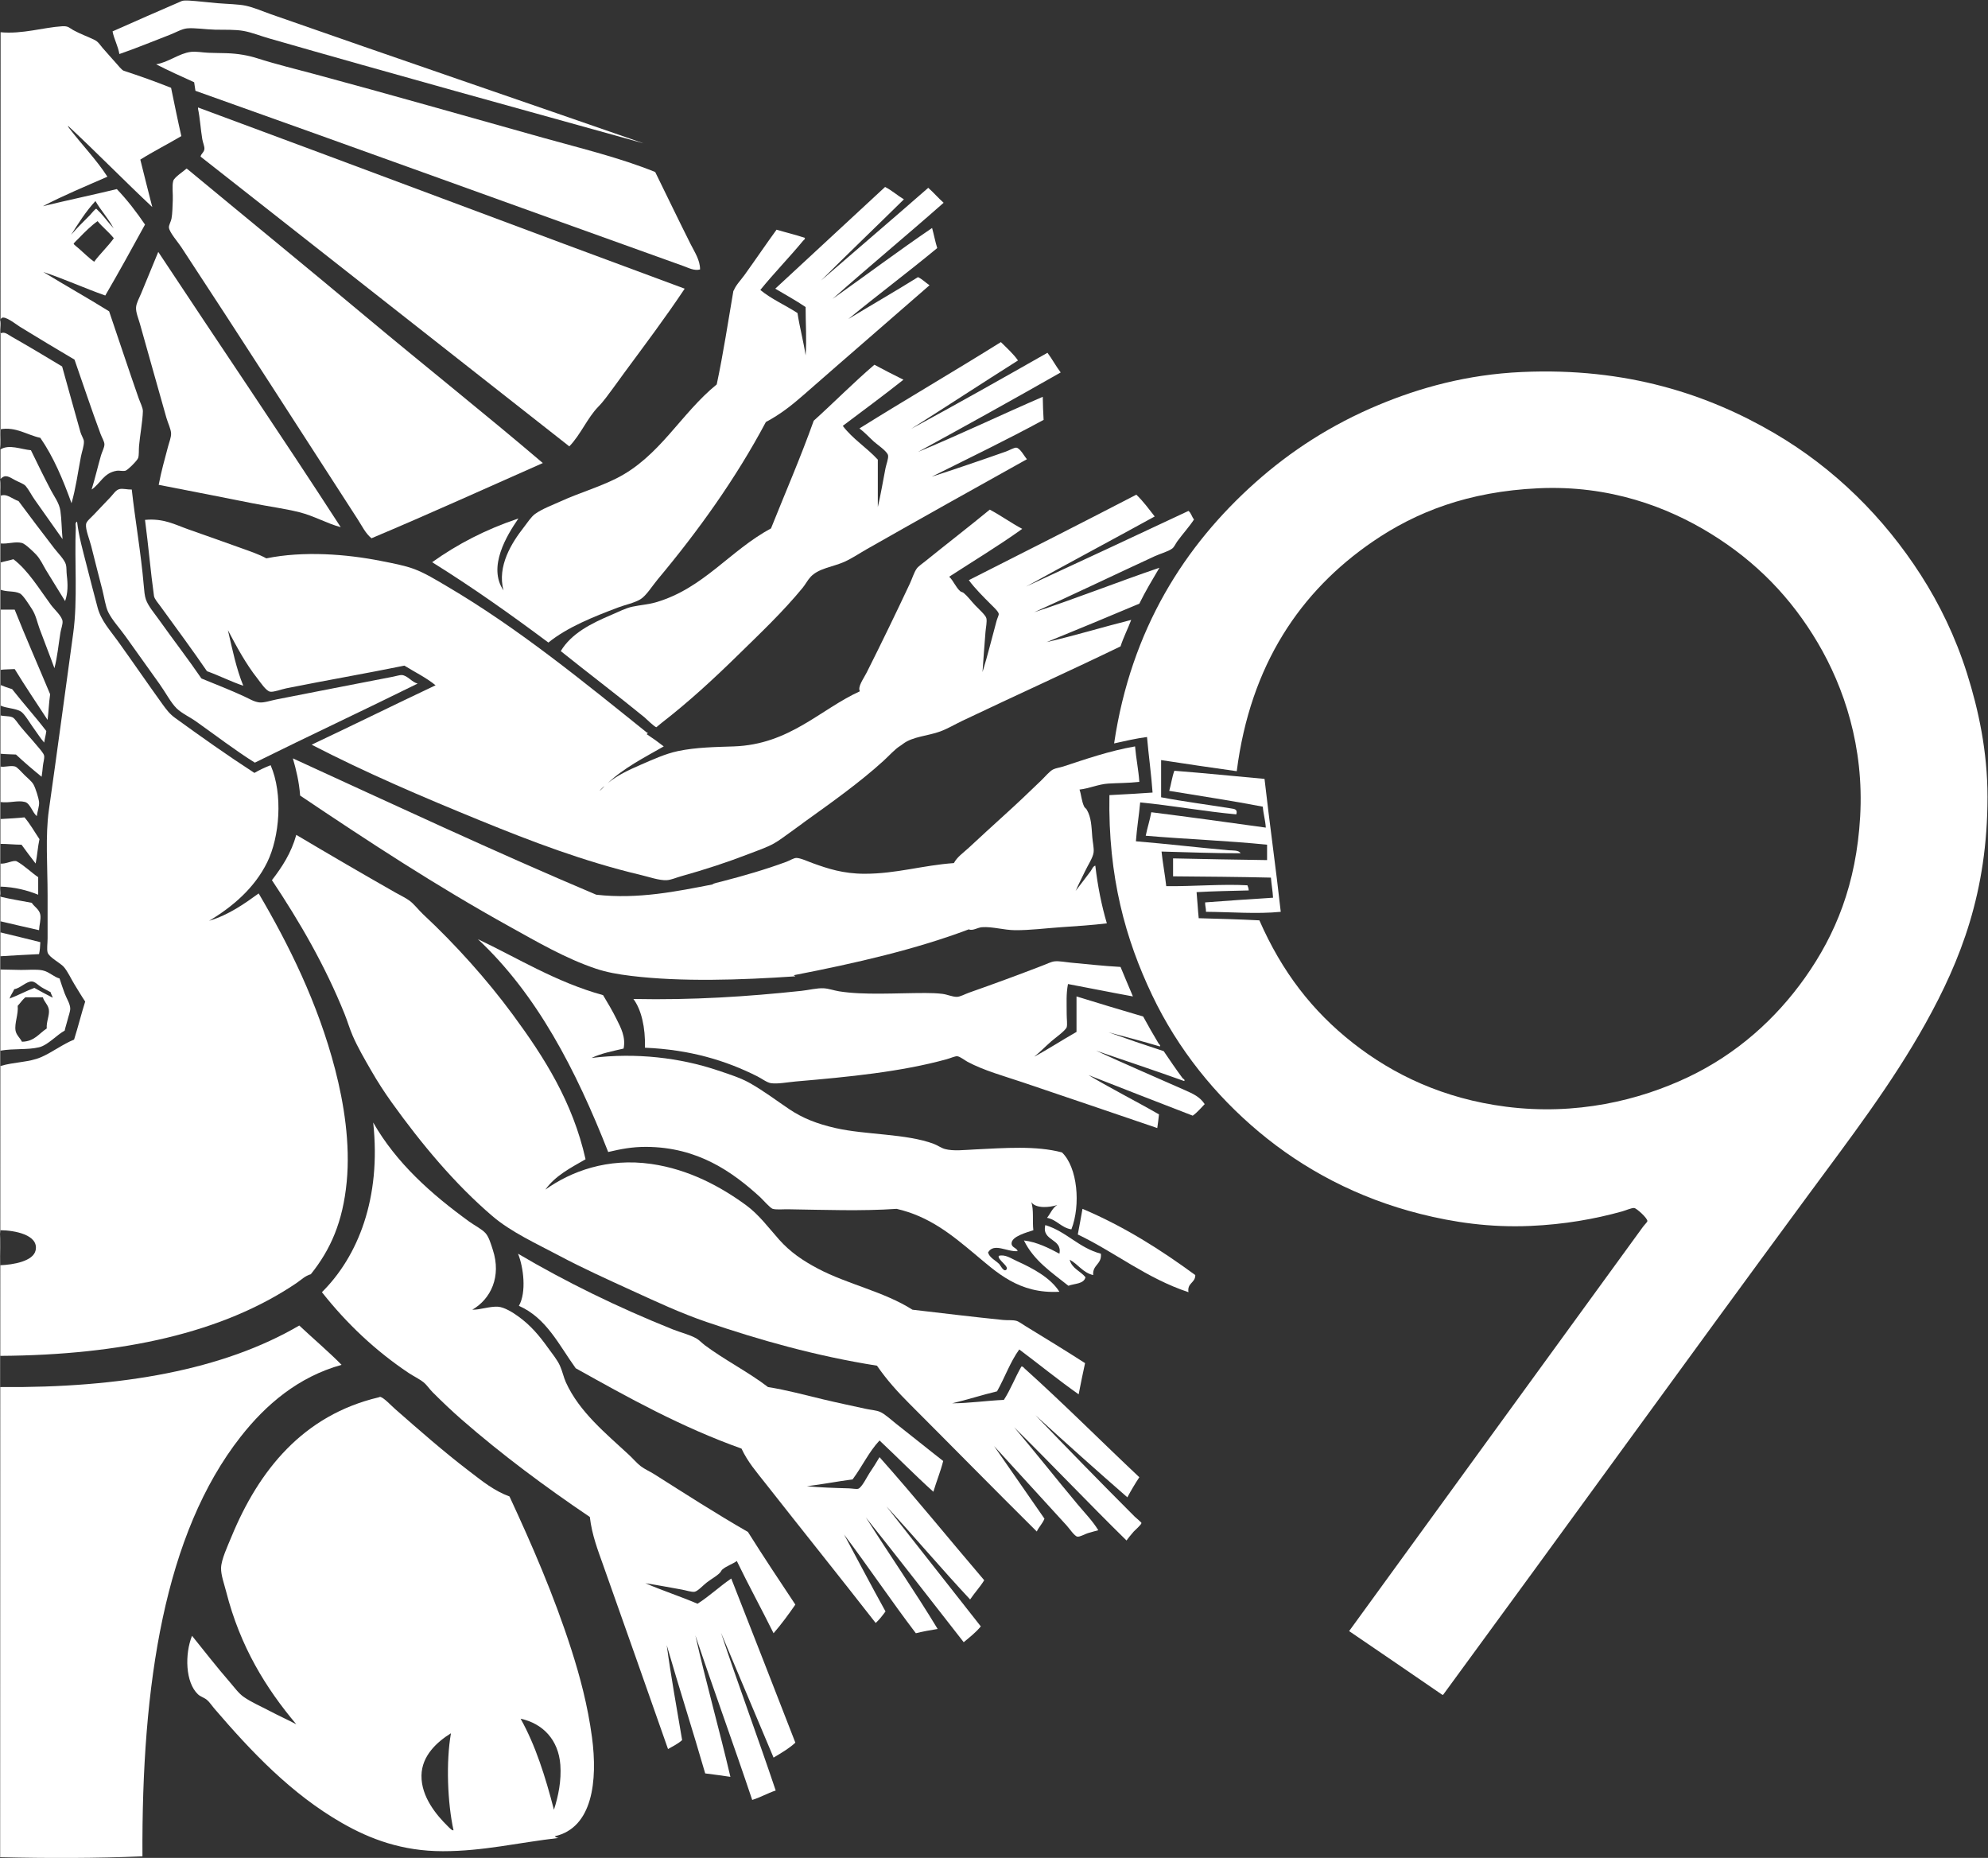 <?xml version="1.0" encoding="UTF-8" standalone="no"?>
<!-- Created with Inkscape (http://www.inkscape.org/) -->

<svg
   xmlns:dc="http://purl.org/dc/elements/1.1/"
   xmlns:cc="http://creativecommons.org/ns#"
   xmlns:rdf="http://www.w3.org/1999/02/22-rdf-syntax-ns#"
   xmlns:svg="http://www.w3.org/2000/svg"
   xmlns="http://www.w3.org/2000/svg"
   xmlns:sodipodi="http://sodipodi.sourceforge.net/DTD/sodipodi-0.dtd"
   xmlns:inkscape="http://www.inkscape.org/namespaces/inkscape"
   version="1.1"
   id="svg5860"
   xml:space="preserve"
   width="1488.445"
   height="1390.731"
   viewBox="0 0 1488.445 1390.731"
   sodipodi:docname="postgres90-ganesh.svg"
   inkscape:export-filename="/tmp/pg9.png"
   inkscape:export-xdpi="199.98047"
   inkscape:export-ydpi="199.98047"
   inkscape:version="0.92.2 5c3e80d, 2017-08-06"><rect x="0" y="0" width="1488.445" height="1390.731" fill="#333333" stroke="none"/><defs
     id="defs5864"><clipPath
       clipPathUnits="userSpaceOnUse"
       id="clipPath5878"><path
         d="M 0,1228.08 H 1228.08 V 0 H 0 Z"
         id="path5876"
         inkscape:connector-curvature="0" /></clipPath></defs><sodipodi:namedview
     pagecolor="#ffffff"
     bordercolor="#666666"
     borderopacity="1"
     objecttolerance="10"
     gridtolerance="10"
     guidetolerance="10"
     inkscape:pageopacity="0"
     inkscape:pageshadow="2"
     inkscape:window-width="1914"
     inkscape:window-height="1021"
     id="namedview5862"
     showgrid="false"
     inkscape:zoom="0.49101038"
     inkscape:cx="810.84521"
     inkscape:cy="683.93074"
     inkscape:window-x="0"
     inkscape:window-y="28"
     inkscape:window-maximized="0"
     inkscape:current-layer="g5868"
     inkscape:pagecheckerboard="true"
     fit-margin-top="0"
     fit-margin-left="0"
     fit-margin-right="0"
     fit-margin-bottom="0" /><g
     id="g5868"
     inkscape:groupmode="layer"
     inkscape:label="ganesh-white-front"
     transform="matrix(1.333,0,0,-1.333,-7.875,1525.52)"><g
       id="g5872"><g
         id="g5874"
         clip-path="url(#clipPath5878)"><g
           id="g5880"
           transform="translate(25.92,442.32)"><path
             d="M 0,0 C 1.847,8.779 -12.009,11.188 -19.68,11.28 -20.24,5.199 -19.76,-1.92 -19.92,-8.4 -12.693,-8.104 -1.307,-6.211 0,0 m -5.76,142.08 c -1.672,-1.368 -2.831,-3.249 -4.32,-4.8 0.49,-4.692 -1.898,-9.811 -1.2,-13.921 0.426,-2.51 2.681,-4.308 3.6,-6.239 7.013,0.107 9.589,4.651 13.92,7.44 -0.292,3.852 1.646,7.365 1.2,10.56 -0.387,2.775 -2.782,4.518 -3.36,6.96 z m 14.16,2.88 c -1.691,0.958 -3.456,1.751 -5.28,2.88 -1.601,0.991 -3.495,3.088 -5.28,3.12 -3.135,0.057 -6.447,-3.835 -9.84,-4.32 -0.787,-1.854 -2.011,-3.269 -2.64,-5.281 4.812,1.829 9.117,4.164 13.92,6 3.373,-1.907 6.826,-3.733 10.32,-5.519 -0.297,1.142 -0.936,1.943 -1.2,3.12 m 26.4,432.96 c -3.238,-2.243 -7.301,-6.18 -10.32,-9.36 -0.827,-0.872 -3.137,-2.96 -3.12,-3.36 0.016,-0.37 2.601,-2.399 2.88,-2.64 3.105,-2.69 6.135,-5.763 8.64,-7.44 3.431,4.649 7.661,8.499 11.04,13.2 -2.772,3.468 -6.292,6.187 -9.12,9.6 m -4.32,3.36 c 0.767,0.767 2.95,3.628 3.6,3.6 0.066,-0.003 2.167,-2.143 2.4,-2.4 2.67,-2.94 4.654,-5.686 6.96,-8.16 0.014,-0.147 0.036,-0.284 0.24,-0.24 -2.907,5.493 -7.009,9.791 -10.08,15.12 -5.19,-5.531 -9.852,-12.867 -13.68,-18.96 3.15,3.68 6.958,7.437 10.56,11.04 M -19.68,684 c 12.271,-1.135 24.001,2.696 34.56,3.36 3.553,0.223 4.054,-0.946 6.24,-2.16 3.871,-2.149 8.604,-3.823 12,-5.52 2.11,-1.055 2.933,-2.659 4.56,-4.56 2.577,-3.011 4.889,-5.484 7.44,-8.4 1.14,-1.303 3.327,-3.992 4.32,-4.32 9.175,-3.029 17.01,-5.791 26.64,-9.6 1.88,-9.08 3.722,-18.198 5.76,-27.12 -7.587,-4.493 -15.62,-8.54 -23.04,-13.2 2.226,-8.894 4.425,-17.816 6.72,-26.64 -15.89,14.91 -31.093,30.507 -47.04,45.36 -0.889,0.617 0.317,-0.988 0.48,-1.2 6.936,-9.062 15.332,-17.736 21.36,-27.12 -12.227,-5.373 -24.689,-10.511 -36.24,-16.56 13.704,3.336 27.796,6.284 41.52,9.6 5.843,-6.077 11.015,-12.825 15.84,-19.92 -7.333,-13.387 -14.688,-26.752 -22.32,-39.84 -11.724,4.116 -23.457,9.502 -34.8,13.2 12.21,-7.47 24.833,-14.527 36.96,-22.08 5.105,-14.987 11.113,-33.166 16.56,-48.72 0.9,-2.57 2.455,-5.433 2.4,-7.44 -0.157,-5.725 -1.637,-13.397 -2.16,-19.44 -0.201,-2.321 0.052,-4.979 -0.48,-6.72 -0.456,-1.494 -6.014,-6.964 -7.2,-7.2 -1.778,-0.354 -3.375,0.229 -4.8,0 -7.457,-1.197 -9.092,-7.153 -14.16,-10.56 1.973,6.343 3.432,12.781 5.28,19.2 0.608,2.109 1.959,4.411 1.92,6.24 -0.033,1.55 -1.374,3.654 -2.16,5.76 -5.196,13.925 -9.99,28.498 -14.64,41.76 -9.378,5.494 -20.619,12.298 -30.72,18.48 -2.057,1.258 -8.527,6.529 -10.32,4.8 -1.563,-1.508 -0.319,-6.357 -0.72,-8.64 2.474,1.32 4.094,-0.432 6.72,-1.92 9.43,-5.342 19.596,-11.472 28.08,-16.56 3.438,-12.162 6.883,-25.002 10.32,-36.96 0.505,-1.756 1.868,-3.815 1.92,-5.04 0.114,-2.683 -1.12,-5.724 -1.68,-8.64 -1.75,-9.112 -2.819,-17.501 -5.28,-26.16 -4.785,13.294 -10.124,26.036 -17.52,36.72 -7.367,1.531 -13.637,6.386 -22.56,4.8 0.16,-3.681 -0.319,-7.999 0.24,-11.28 4.82,3.004 11.479,0.011 17.04,-0.48 3.794,-7.855 7.384,-15.128 11.28,-22.56 1.911,-3.645 4.628,-7.025 5.28,-11.52 0.69,-4.76 0.635,-9.692 1.2,-15.84 -4.486,6.308 -10.837,15.294 -15.6,22.08 -1.861,2.651 -3.279,5.545 -5.04,7.68 -1.115,1.351 -3.837,2.183 -6,3.36 -3.428,1.864 -5.424,3.479 -8.16,0.72 -0.549,-2.732 -0.089,-6.471 -0.24,-9.6 3.548,1.7 6.83,-1.734 10.32,-2.88 6.119,-8.258 13.451,-17.907 20.16,-26.64 2.032,-2.645 5.737,-6.23 6.48,-9.12 0.406,-1.58 0.217,-3.848 0.48,-6 0.626,-5.124 0.657,-9.729 -0.96,-14.4 -3.203,5.252 -6.906,11.093 -10.8,17.52 -1.64,2.707 -2.989,5.962 -5.52,8.64 -1.427,1.509 -6.066,6.018 -7.92,6.48 -4.046,1.006 -7.667,-0.742 -12.24,-0.24 v -10.8 c 2.384,0.736 5.05,1.19 7.44,1.92 8.286,-6.269 14.569,-16.786 21.12,-25.68 1.898,-2.576 6.175,-6.292 6.48,-9.12 0.192,-1.778 -0.863,-4.372 -1.2,-6.48 -1.117,-6.998 -1.718,-13.673 -3.36,-19.92 -2.4,6.706 -5.423,14.219 -8.4,22.32 -1.246,3.39 -2.033,7.63 -4.32,11.04 -1.276,1.903 -4.817,7.742 -6.72,8.64 -3.358,1.584 -7.155,0.625 -11.04,2.16 v -11.28 h 8.16 c 6.404,-16.076 13.306,-31.655 19.92,-47.52 -0.677,-4.603 -0.864,-9.697 -1.44,-14.4 -6.197,9.483 -12.525,18.835 -18.48,28.56 -2.683,-0.197 -5.659,-0.101 -8.16,-0.48 v -8.4 c 2.149,-0.891 4.397,-1.683 6.72,-2.4 6.262,-7.978 13.031,-15.449 19.2,-23.52 -0.265,-2.295 -0.867,-4.253 -1.2,-6.48 -2.208,2.541 -4.112,5.665 -6.48,8.88 -1.508,2.047 -4.65,7.476 -6.72,8.64 -3.334,1.875 -8.096,1.64 -11.52,3.36 v -5.52 c 1.573,-0.74 4.838,-0.217 6.96,-1.2 1.367,-0.634 3.01,-3.42 4.56,-5.28 3.629,-4.356 5.725,-6.469 9.12,-10.56 1.373,-1.655 3.896,-4.367 4.08,-5.76 0.213,-1.618 -0.538,-3.877 -0.72,-5.76 -0.198,-2.056 -0.397,-4.102 -0.72,-6 -4.931,4.029 -9.781,8.138 -14.4,12.48 -2.942,0.178 -6.113,0.126 -8.88,0.48 v -7.2 c 2.483,-0.571 5.687,0.744 8.4,0 1.183,-0.325 3.748,-3.268 5.28,-4.8 1.637,-1.638 4.047,-3.511 5.04,-5.28 1.232,-2.194 2.892,-7.769 3.12,-9.6 0.324,-2.61 -1.089,-5.799 -1.2,-8.16 -2.429,1.686 -3.686,7.127 -6.72,7.92 -4.218,1.102 -8.731,-0.804 -13.92,0 v -9.6 c 4.608,0.272 9.277,0.483 13.68,0.96 3.163,-3.717 5.636,-8.124 8.4,-12.24 C 1.202,226.558 0.909,221.571 0,217.2 c -2.697,3.463 -5.337,6.983 -7.92,10.56 -4.138,0.022 -7.843,0.477 -12,0.48 V 217.2 c 3.093,-0.556 7.517,2.216 9.36,1.2 4.056,-2.235 8.374,-6.438 12,-8.88 v -9.84 c -6.168,2.472 -12.99,4.29 -21.36,4.56 0.298,-1.782 -0.61,-4.77 0.48,-5.76 5.534,-1.346 11.535,-2.225 17.28,-3.36 1.223,-2.061 4.31,-3.655 4.8,-6.72 0.421,-2.63 -0.565,-5.581 -0.72,-8.64 -7.267,1.693 -14.638,3.282 -21.84,5.04 v -6.24 c 7.53,-1.83 15.099,-3.622 22.56,-5.52 -0.094,-2.386 -0.26,-4.7 -0.72,-6.721 -7.388,-0.291 -14.551,-0.808 -21.84,-1.199 v -7.44 c 3.86,-0.045 7.82,-0.199 11.76,-0.241 3.944,-0.041 8.493,0.457 12,-0.239 3.58,-0.71 6.626,-3.84 9.6,-4.56 0.87,-2.736 1.813,-5.517 2.88,-8.4 1.007,-2.722 3.06,-5.785 3.12,-8.4 0.041,-1.802 -0.97,-4.252 -1.44,-6.24 -0.478,-2.024 -1.224,-4.034 -1.68,-6.241 -4.256,-2.249 -9.509,-8.22 -14.4,-9.359 -6.808,-1.585 -14.108,-0.547 -21.84,-1.92 v -8.641 c 7.995,2.418 16.21,2.037 23.04,5.04 6.519,2.868 12.152,7.311 18.48,9.84 2.216,6.985 4.027,14.373 6.24,21.361 -2.025,2.998 -3.91,6.224 -6,9.6 -1.967,3.179 -3.695,7.14 -6,9.84 -1.849,2.165 -8.38,5.419 -9.12,8.16 -0.5,1.852 0,5.078 0,7.92 v 24.24 c 0,16.197 -1.32,33.396 0.72,47.76 4.712,33.189 9.12,66.229 13.68,99.36 2.574,18.7 0.651,40.236 1.44,59.28 0.044,1.054 -0.614,2.707 0.72,3.36 0.993,-8.521 3.336,-16.523 5.28,-24.24 2.072,-8.227 4.164,-16.151 6.24,-24 1.958,-7.399 7.036,-12.806 11.28,-18.72 8.833,-12.309 16.646,-23.741 24.96,-35.28 2.308,-3.203 4.197,-5.745 7.2,-7.92 14.652,-10.616 28.894,-20.747 44.64,-30.96 2.846,1.634 5.864,3.096 9.12,4.32 7.075,-16.39 4.998,-40.405 -1.92,-54.48 -7.167,-14.583 -19.537,-25.066 -32.64,-32.88 11.047,3.268 20.081,9.753 27.84,15.36 16.789,-28.528 33.287,-61.57 42.96,-98.88 4.906,-18.923 8.552,-41.526 6.48,-63.121 -2.142,-22.315 -9.012,-37.988 -20.16,-51.839 -3.157,-0.848 -5.525,-3.261 -8.16,-5.04 -41.317,-27.901 -97.839,-40.376 -166.32,-40.8 V -76.8 c 68.105,-0.588 125.399,9.643 168,34.56 7.801,-7.32 16.671,-14.849 23.76,-22.08 -24.372,-6.789 -42.512,-22.327 -56.64,-40.321 C 72.47,-159.06 59.461,-243.451 60,-340.32 c -25.996,-1.115 -53.412,-1.114 -79.92,-0.48"
             style="fill:#ffffff;fill-opacity:1;fill-rule:evenodd;stroke:none"
             id="path5882"
             inkscape:connector-curvature="0" /></g><g
           id="g5884"
           transform="translate(367.44,1063.92)"><path
             d="m 0,0 c -68.403,18.995 -141.464,39.133 -210.72,59.04 -4.644,1.335 -9.369,3.249 -13.92,4.08 -4.782,0.874 -10.46,0.609 -16.08,0.72 -5.336,0.106 -11.497,1.154 -15.84,0.72 -2.857,-0.286 -6.504,-2.409 -9.6,-3.6 -9.465,-3.64 -18.748,-7.506 -28.32,-10.8 -0.819,4.701 -2.922,8.118 -3.84,12.72 12.518,5.601 26.65,11.742 38.88,17.04 0.753,0.327 2.367,0.352 4.32,0.24 4.473,-0.256 10.099,-0.982 15.6,-1.44 5.746,-0.478 12.038,-0.553 16.08,-1.44 4.611,-1.01 9.364,-3.12 14.16,-4.8 C -140.585,48.425 -68.279,23.729 0,0"
             style="fill:#ffffff;fill-opacity:1;fill-rule:evenodd;stroke:none"
             id="path5886"
             inkscape:connector-curvature="0" /></g><g
           id="g5888"
           transform="translate(399.12,993.12)"><path
             d="m 0,0 c -3.214,-0.919 -6.549,0.913 -9.36,1.92 -90.863,32.542 -182.619,65.873 -274.08,98.4 -0.275,1.565 -0.445,3.235 -0.72,4.8 -7.211,3.269 -14.438,6.522 -21.36,10.08 7.024,1.158 12.886,6.15 19.44,6.96 3.041,0.376 6.462,-0.338 9.84,-0.48 3.38,-0.142 6.858,-0.15 10.08,-0.24 6.757,-0.188 12.566,-1.304 17.52,-2.88 10.924,-3.475 21.743,-6.074 32.16,-8.88 43.12,-11.617 85.531,-23.768 128.4,-35.76 21.428,-5.994 42.948,-11.161 62.88,-19.2 C -18.54,41.164 -12.102,27.728 -5.28,14.16 -3.092,9.808 0.031,5.223 0,0"
             style="fill:#ffffff;fill-opacity:1;fill-rule:evenodd;stroke:none"
             id="path5890"
             inkscape:connector-curvature="0" /></g><g
           id="g5892"
           transform="translate(117.12,1084.08)"><path
             d="m 0,0 c 91.296,-33.743 182.03,-68.049 273.36,-101.76 -10.89,-16.361 -22.693,-31.973 -34.32,-47.76 -1.927,-2.616 -3.819,-5.342 -5.76,-7.92 -2.804,-3.725 -5.21,-7.301 -8.4,-10.56 -6.202,-6.335 -9.894,-15.666 -16.32,-22.32 -69.058,54.218 -138.105,108.466 -207.12,162.72 0.228,1.614 2.032,2.419 2.16,4.32 0.098,1.47 -0.854,3.483 -1.2,5.52 C 1.491,-12.401 1.107,-5.746 0,-0.72 Z"
             style="fill:#ffffff;fill-opacity:1;fill-rule:evenodd;stroke:none"
             id="path5894"
             inkscape:connector-curvature="0" /></g><g
           id="g5896"
           transform="translate(110.64,1049.76)"><path
             d="m 0,0 c 0.194,-0.046 0.239,-0.241 0.48,-0.24 33.246,-27.551 66.74,-54.865 99.84,-82.56 33.137,-27.726 66.984,-54.565 99.84,-82.56 -32.028,-14.133 -63.743,-28.576 -96.24,-42.24 -3.406,2.776 -5.296,6.879 -7.68,10.56 -32.687,50.476 -65.563,101.852 -99.12,152.88 -1.954,2.972 -6.699,8.325 -6.96,11.04 -0.13,1.355 1.111,3.291 1.44,5.04 0.544,2.891 0.553,6.727 0.72,10.32 0.167,3.589 -0.52,7.843 0.24,10.8 0.539,2.095 6.173,5.65 7.44,6.96"
             style="fill:#ffffff;fill-opacity:1;fill-rule:evenodd;stroke:none"
             id="path5898"
             inkscape:connector-curvature="0" /></g><g
           id="g5900"
           transform="translate(94.8,1002.96)"><path
             d="m 0,0 c 34.092,-51.588 68.809,-102.552 102.48,-154.56 -7.745,2.04 -14.981,6.331 -23.28,8.4 -8.468,2.111 -17.465,3.243 -26.4,5.04 -17.514,3.523 -35.435,6.984 -52.56,10.32 1.477,7.775 3.339,14.247 5.28,21.6 0.613,2.321 1.725,5.039 1.68,7.2 -0.052,2.487 -1.758,5.807 -2.64,8.88 -5.148,17.947 -9.685,34.589 -14.88,52.8 -0.883,3.097 -2.32,6.427 -2.16,9.12 0.145,2.443 1.752,5.2 2.88,7.92 3.092,7.457 6.699,16.16 9.6,23.28"
             style="fill:#ffffff;fill-opacity:1;fill-rule:evenodd;stroke:none"
             id="path5902"
             inkscape:connector-curvature="0" /></g><g
           id="g5904"
           transform="translate(765.84,558.72)"><path
             d="m 0,0 c 22.602,-17.746 50.815,-31.26 85.92,-35.76 39.498,-5.063 74.845,3.577 102.24,16.561 27.43,12.998 49.414,32.822 65.76,55.92 17.091,24.149 28.797,52.378 30.96,90.479 2.224,39.194 -9.087,72.561 -23.76,97.441 -14.991,25.418 -34.609,45.661 -60.24,61.44 -24.16,14.872 -56.692,27.301 -96.72,25.44 -39.476,-1.837 -68.785,-13.316 -93.12,-30 -40.41,-27.707 -68.66,-68.932 -76.32,-128.881 -14.221,2.019 -28.428,4.052 -42.48,6.24 V 138 c 12.131,-2.335 26.646,-4.23 39.12,-6.24 2.062,-0.332 3.972,-0.42 3.12,-3.36 -17.534,1.587 -36.576,5.024 -54,6.72 -0.666,-7.414 -1.854,-14.305 -2.4,-21.84 17.027,-1.396 35.23,-3.557 52.08,-5.04 2.328,-0.204 5.64,0.196 6.72,-1.679 -14.216,-0.057 -29.818,0.582 -44.4,0.96 0.679,-6.681 1.93,-12.791 2.64,-19.44 15.216,-0.19 31.355,1.302 45.6,0.48 0.342,-0.859 0.686,-1.715 0.72,-2.881 -9.851,-0.229 -19.731,-0.428 -29.28,-0.96 0.472,-4.807 0.699,-9.861 1.2,-14.639 11.467,-0.294 22.883,-0.638 34.08,-1.201 C -39.916,40.027 -22.866,17.955 0,0 m 50.16,-366 c -17.371,11.988 -34.881,23.84 -52.32,35.761 54.71,75.408 109.759,150.923 164.88,226.8 0.913,1.256 2.555,2.867 2.64,3.359 0.276,1.604 -6.186,7.41 -7.44,7.44 -1.631,0.039 -4.6,-1.329 -6.72,-1.92 -15.459,-4.308 -32.517,-7.32 -51.599,-8.16 -22.763,-1.002 -43.28,2.086 -61.681,6.72 -35.567,8.957 -65.791,25.223 -90.72,46.08 -24.458,20.464 -45.484,46.31 -60,76.801 -14.853,31.2 -24.816,66.206 -24,112.319 8.147,0.414 16.234,0.887 24.24,1.44 -0.661,9.819 -2.228,20.812 -3.12,31.2 -5.686,-0.713 -12.593,-2.286 -18.48,-3.6 9.537,64.275 39.83,111.267 79.2,146.401 20.108,17.944 42.913,32.642 69.36,43.679 23.101,9.641 49.632,17.083 80.4,18.48 58.985,2.679 104.81,-12.666 141.84,-34.32 34.003,-19.883 61.668,-47.516 82.32,-79.68 10.477,-16.314 19.431,-34.687 25.92,-55.199 6.495,-20.531 11.519,-43.847 11.52,-69.361 C 356.401,84.617 341.332,46.486 321.601,11.04 302.57,-23.146 278.94,-53.836 255.84,-85.199 187.056,-178.589 119.034,-272.775 50.64,-366 Z"
             style="fill:#ffffff;fill-opacity:1;fill-rule:evenodd;stroke:none"
             id="path5906"
             inkscape:connector-curvature="0" /></g><g
           id="g5908"
           transform="translate(79.92,869.52)"><path
             d="m 0,0 c 1.914,-17.303 5.187,-35.766 6.72,-53.76 0.254,-2.977 0.496,-5.907 1.2,-7.92 1.36,-3.89 4.733,-7.705 7.44,-11.52 7.837,-11.042 16.401,-22.101 23.76,-32.88 8.45,-3.518 15.633,-6.223 24,-10.08 2.806,-1.294 5.468,-2.99 8.4,-3.36 2.658,-0.335 6.38,0.994 9.84,1.68 21.981,4.357 43.374,8.461 65.28,12.72 1.78,0.346 4.033,1.04 5.04,0.96 3.229,-0.257 5.662,-4.043 8.88,-4.8 -30.291,-14.989 -61.156,-29.404 -91.44,-44.4 -10.635,6.632 -22.11,15.396 -32.88,23.04 -3.657,2.595 -8.129,4.602 -11.04,7.44 -3.19,3.111 -6.129,8.79 -9.6,13.68 -6.683,9.417 -12.621,17.712 -19.2,26.88 -3.317,4.623 -7.367,8.931 -9.6,13.44 -1.586,3.203 -2.247,8.426 -3.36,12.72 -2.199,8.483 -3.914,15.167 -6.24,24.48 -0.881,3.525 -3.286,9.259 -2.88,12.24 0.23,1.685 2.868,3.7 4.32,5.28 3.244,3.529 6.084,6.314 9.36,9.84 1.658,1.784 3.05,4.066 5.04,4.56 C -4.996,0.728 -2.528,-0.075 0,0"
             style="fill:#ffffff;fill-opacity:1;fill-rule:evenodd;stroke:none"
             id="path5910"
             inkscape:connector-curvature="0" /></g><g
           id="g5912"
           transform="translate(621.12,658.32)"><path
             d="m 0,0 c 1.355,-11.604 3.524,-22.396 6.479,-32.4 -8.13,-1.003 -16.908,-1.572 -25.679,-2.16 -8.645,-0.58 -17.447,-1.761 -25.92,-1.68 -6.304,0.06 -12.635,2.077 -18.48,1.68 -2.592,-0.176 -5.378,-2.246 -7.44,-1.2 -29.915,-11.285 -63.42,-18.981 -97.92,-25.68 -1.453,-0.063 1.124,-0.521 0.24,-0.72 -30.555,-2.092 -63.897,-3.163 -91.92,0.24 -7.452,0.904 -13.805,2.027 -19.92,4.08 -17.147,5.756 -33.115,15.149 -48.24,23.52 -41.272,22.843 -79.751,48.062 -117.84,73.68 -0.586,7.734 -2.203,14.437 -4.08,20.88 56.003,-25.647 113.882,-52.694 170.4,-76.56 23.643,-2.687 45.736,1.99 65.28,5.76 0.521,0.643 3.217,1.142 5.28,1.68 12.319,3.213 24.206,6.603 36.24,11.04 1.781,0.656 4.085,2.118 5.52,2.16 2.217,0.064 6.469,-1.919 9.12,-2.88 8.609,-3.121 17.322,-6 29.28,-6 17.885,-0.001 32.458,4.731 50.16,6 1.828,3.448 5.168,5.657 8.4,8.64 6.685,6.169 13.417,12.429 20.4,18.72 6.507,5.862 13.355,12.405 20.16,18.96 2.237,2.155 4.785,5.25 6.72,6.24 1.539,0.788 3.885,1.066 5.76,1.68 12.702,4.159 25.836,8.761 40.32,11.28 0.581,-6.858 1.911,-12.968 2.4,-19.92 C 18.399,46.337 12.614,46.434 7.2,46.08 1.719,45.722 -3.363,43.333 -8.88,42.72 c 1.036,-2.88 1.092,-6.392 2.64,-9.6 0.311,-0.645 1.053,-0.999 1.44,-1.68 2.528,-4.451 2.591,-8.773 3.12,-15.6 0.204,-2.64 1.008,-5.937 0.72,-8.4 -0.348,-2.967 -3.237,-7.206 -4.8,-10.56 -1.859,-3.988 -3.73,-7.353 -5.04,-10.56 -0.046,-0.195 -0.241,-0.239 -0.24,-0.48 2.602,3.51 5.714,7.348 8.399,11.04 0.835,1.147 1.3,2.753 2.641,3.12"
             style="fill:#ffffff;fill-opacity:1;fill-rule:evenodd;stroke:none"
             id="path5914"
             inkscape:connector-curvature="0" /></g><g
           id="g5916"
           transform="translate(665.519,711.6)"><path
             d="m 0,0 c 17.081,-1.32 33.738,-3.063 50.641,-4.56 2.843,-25.076 6.32,-49.52 9.12,-74.64 -13.305,-1.348 -28.006,-0.094 -42,0 0.055,1.976 -0.536,3.304 -0.481,5.28 12.659,0.941 25.348,1.852 38.16,2.64 -0.229,3.931 -0.908,7.411 -1.2,11.28 -18.126,0.434 -36.559,0.56 -54.96,0.72 v 10.08 c 17.575,-0.345 35.082,-0.758 52.8,-0.96 v 8.64 c -22.134,2.266 -45.702,3.097 -68.159,5.04 0.91,4.529 2.289,8.591 3.119,13.2 21.586,-2.735 42.977,-5.664 64.32,-8.64 -0.253,4.227 -1.371,7.589 -1.679,11.76 -17.167,3.314 -34.998,5.962 -52.561,8.88 C -1.819,-7.621 -1.289,-3.431 0,0"
             style="fill:#ffffff;fill-opacity:1;fill-rule:evenodd;stroke:none"
             id="path5918"
             inkscape:connector-curvature="0" /></g><g
           id="g5920"
           transform="translate(587.52,349.68)"><path
             d="m 0,0 c 17.663,-18.382 36.857,-38.057 55.68,-56.88 0.921,-0.921 3.811,-3.215 3.84,-3.599 0.064,-0.859 -3.785,-4.194 -4.32,-4.8 -1.707,-1.937 -3.137,-3.747 -4.08,-5.04 C 29.802,-49.397 9.245,-27.715 -12,-6.72 0.013,-20.906 11.684,-35.728 23.76,-50.159 c 3.962,-4.736 8.349,-9.201 11.52,-14.401 -1.718,-0.513 -3.69,-0.937 -6,-1.679 -1.739,-0.56 -4.293,-2.127 -5.76,-1.92 -1.587,0.223 -4.533,4.637 -6,6.239 -13.333,14.565 -28.042,30.648 -40.8,44.641 9.435,-13.606 18.867,-27.213 28.32,-40.8 -1.084,-2.757 -3.097,-4.584 -4.32,-7.2 -23.742,23.548 -47.387,47.626 -71.28,71.519 -6.774,6.775 -12.89,13.494 -18.48,21.601 -34.256,5.41 -65.857,14.38 -95.52,24.479 -14.648,4.988 -28.447,11.461 -42.24,17.76 -13.869,6.334 -27.715,12.608 -40.56,19.441 -13.015,6.922 -27.079,13.268 -37.68,22.32 -20.977,17.91 -39.853,40.538 -56.4,63.599 -4.173,5.816 -8.093,11.861 -11.76,18.241 -3.574,6.218 -7.446,12.811 -10.32,19.439 -1.755,4.048 -2.953,8.255 -4.56,12.24 -11.01,27.294 -25.186,51.691 -40.8,75.12 5.676,7.364 10.849,15.231 13.68,25.44 18.495,-10.989 36.713,-21.607 55.68,-32.399 2.621,-1.492 5.673,-2.908 7.92,-4.561 2.664,-1.959 4.998,-5.177 7.68,-7.68 18.059,-16.846 35.765,-36.528 50.4,-56.399 17.576,-23.865 33.551,-48.89 40.8,-81.12 -8.382,-4.819 -17.111,-9.29 -22.56,-17.04 14.416,10.291 34.92,17.935 59.52,14.399 21.044,-3.024 38.956,-12.752 53.04,-23.04 7.455,-5.445 12.594,-12.557 18.72,-19.439 6.176,-6.939 13.128,-11.72 21.84,-16.321 16.649,-8.792 37.125,-12.896 53.04,-23.04 17.143,-1.98 33.367,-3.987 50.88,-5.759 2.506,-0.254 5.209,0.084 7.44,-0.481 1.393,-0.352 3.392,-1.874 5.04,-2.88 C 5.275,43.425 17.404,35.995 27.84,29.28 26.616,23.464 25.345,17.695 24.24,11.761 12.786,19.826 2.041,28.602 -9.12,36.96 -14.275,29.798 -16.945,21.77 -21.6,13.44 -30.182,11.382 -38.182,8.742 -46.8,6.721 c 9.352,0.008 19.312,1.487 29.04,1.92 3.758,5.761 6.341,12.699 9.84,18.719 0.833,0.198 1.436,-0.764 1.92,-1.2 C 15.611,6.741 37.072,-14.801 58.32,-34.8 55.93,-38.409 53.701,-42.18 51.6,-46.079 34.207,-30.912 17.02,-15.54 0,0"
             style="fill:#ffffff;fill-opacity:1;fill-rule:evenodd;stroke:none"
             id="path5922"
             inkscape:connector-curvature="0" /></g><g
           id="g5924"
           transform="translate(677.28,428.4)"><path
             d="M 0,0 C 0.023,-4.504 -4.661,-4.3 -3.84,-9.601 -27.503,-1.742 -44.701,12.578 -66,22.8 c 0.966,4.713 1.726,9.634 2.64,14.4 C -39.81,27.23 -19.344,14.176 0,0"
             style="fill:#ffffff;fill-opacity:1;fill-rule:evenodd;stroke:none"
             id="path5926"
             inkscape:connector-curvature="0" /></g><g
           id="g5928"
           transform="translate(593.04,456.481)"><path
             d="m 0,0 c 12.047,-3.713 18.737,-12.783 31.2,-16.08 0.614,-6.055 -4.779,-6.101 -4.32,-12 -5.883,1.396 -8.446,6.113 -13.2,8.64 1.239,-5.001 6.099,-6.381 8.88,-9.84 -0.916,-3.884 -6.124,-3.476 -9.6,-4.8 C 3.618,-26.623 -6.507,-19.947 -12,-8.641 -4.705,-9.506 2.092,-12.948 7.92,-16.08 9.685,-7.378 -2.2,-9.138 0,0"
             style="fill:#ffffff;fill-opacity:1;fill-rule:evenodd;stroke:none"
             id="path5930"
             inkscape:connector-curvature="0" /></g><g
           id="g5932"
           transform="translate(242.64,147.36)"><path
             d="m 0,0 c -0.174,-12.023 8.538,-22.352 14.88,-28.561 1.003,-0.982 2.325,-2.445 3.12,-2.16 C 14.587,-15.277 13.743,7.755 16.56,23.76 8.677,18.846 0.161,11.124 0,0 M 74.4,-19.2 C 76.915,-11.428 78.639,-2.774 78,6 76.974,20.092 68.113,29.269 55.68,31.92 64.044,17.004 69.616,-0.703 74.4,-19.2 m 0.48,-14.88 c 0.432,-0.608 1.265,-0.816 2.16,-0.96 -22.62,-2.596 -42.276,-7.439 -65.04,-7.44 -22.85,0 -40.866,6.798 -56.64,15.839 -28.527,16.352 -50.839,39.949 -71.76,64.321 -1.353,1.576 -2.72,3.68 -4.08,4.799 -1.616,1.332 -3.678,1.84 -5.04,3.121 -7.146,6.718 -7.464,22.654 -3.36,32.879 6.965,-8.631 13.912,-17.587 21.36,-26.16 2.472,-2.843 4.807,-6.16 7.68,-8.159 4.423,-3.08 9.745,-5.335 14.64,-7.92 4.821,-2.546 9.836,-4.816 14.88,-7.44 -17.038,20.227 -31.484,43.518 -39.36,74.4 -1.117,4.379 -3.006,9.463 -2.88,13.44 0.149,4.729 3.64,12.126 5.76,17.28 15.463,37.592 40.361,68.457 82.8,78.479 0.288,0.069 0.652,0.34 0.96,0.241 2.216,-0.716 5.908,-4.778 8.4,-6.96 13.817,-12.103 26.877,-23.611 41.52,-34.8 7.412,-5.664 13.731,-10.882 22.56,-14.16 12.332,-26.604 24.853,-55.115 34.8,-86.16 4.717,-14.723 9.114,-31.028 11.52,-48.96 3.303,-24.611 0.338,-50.935 -20.88,-55.68"
             style="fill:#ffffff;fill-opacity:1;fill-rule:evenodd;stroke:none"
             id="path5934"
             inkscape:connector-curvature="0" /></g><g
           id="g5936"
           transform="translate(296.88,853.2)"><path
             d="m 0,0 c 0.272,-0.046 0.133,-0.241 0,-0.24 -6.271,-9.177 -17.193,-26.891 -8.16,-40.08 -3.718,13.694 4.716,26.886 11.28,35.28 2.112,2.7 4.207,6.051 6.48,7.68 3.965,2.841 9.748,4.986 14.64,7.2 10.052,4.548 21.171,7.813 30.96,12.72 24.447,12.253 36.093,36.298 56.4,52.8 3.737,17.552 6.403,35.386 9.36,52.56 -0.012,-0.071 0.218,0.179 0.24,0.24 1.05,2.828 3.951,5.797 6,8.64 6.036,8.377 12.156,17.423 18,25.44 5.24,-1.56 10.75,-2.85 15.84,-4.56 0.409,-0.733 -0.614,-1.26 -0.96,-1.68 -7.463,-9.061 -16.518,-18.356 -24,-27.6 6.268,-5.158 13.729,-8.344 20.88,-12.96 1.243,-8.197 3.312,-15.568 4.56,-23.76 0.668,8.748 -0.023,18.216 0,27.12 -5.41,3.71 -11.347,6.892 -17.04,10.32 20.55,19.05 41.103,38.098 61.68,57.12 3.867,-1.973 6.911,-4.769 10.56,-6.96 -15.477,-15.243 -31.184,-30.256 -46.56,-45.6 20.057,17.383 40.272,34.607 60.24,52.08 3.02,-2.66 5.62,-5.74 8.64,-8.4 -20.597,-18.202 -41.861,-35.74 -62.4,-54 18.587,13.173 37.49,27.31 55.92,39.84 1.019,-3.701 1.76,-7.68 2.88,-11.28 -16.374,-13.546 -33.494,-26.346 -49.92,-39.84 12.985,7.895 26.258,15.502 39.12,23.52 2.501,-1.179 4.264,-3.096 6.48,-4.56 C 207.747,110.61 184.124,90.266 160.56,69.6 153.984,63.833 147.396,58.574 139.2,54.24 122.296,22.462 101.212,-6.912 78.48,-34.08 75.443,-37.71 71.961,-43.407 68.64,-45.36 65.162,-47.405 60.253,-48.375 56.16,-49.92 42.311,-55.149 27.728,-60.959 17.04,-69.6 -4.027,-53.868 -25.563,-38.603 -48.24,-24.48 -34.107,-14.373 -18.164,-6.076 0,0"
             style="fill:#ffffff;fill-opacity:1;fill-rule:evenodd;stroke:none"
             id="path5938"
             inkscape:connector-curvature="0" /></g><g
           id="g5940"
           transform="translate(342.72,700.32)"><path
             d="M 0,0 C 0.861,0.623 2.765,2.615 2.64,2.64 1.779,2.017 -0.125,0.025 0,0 m 239.52,114.72 c 30.506,14.054 60.856,28.262 91.2,42.48 1.508,-1.133 1.898,-3.382 3.119,-4.8 -2.648,-4.085 -6.247,-7.962 -9.359,-12.24 -1.003,-1.379 -1.748,-3.24 -2.88,-4.08 -2.378,-1.766 -6.599,-2.824 -9.841,-4.32 -22.086,-10.197 -45.953,-21.659 -67.679,-31.44 23.229,7.57 46.72,16.96 70.32,24.96 -3.887,-6.593 -7.837,-13.123 -11.28,-20.16 -17.29,-7.27 -34.632,-14.488 -52.08,-21.6 15.483,3.556 31.667,8.493 47.52,12.48 -1.915,-5.045 -4.297,-9.624 -6,-14.88 -29.509,-14.251 -58.951,-27.55 -88.8,-41.76 -4.12,-1.962 -8.284,-4.466 -12.48,-6 -7.071,-2.586 -15.38,-2.819 -20.88,-6.96 -0.591,-0.445 -1.12,-0.86 -1.68,-1.2 -2.856,-1.734 -6.227,-5.555 -9.36,-8.4 -13.274,-12.055 -28.512,-22.887 -43.44,-33.6 -2.92,-2.096 -5.882,-4.388 -8.88,-6.48 -3.011,-2.102 -6.084,-4.55 -9.12,-6.24 -4.246,-2.364 -9.435,-4.078 -14.4,-6 C 71.651,-40.115 59.255,-44.181 45.6,-48 c -2.718,-0.76 -5.541,-2.035 -7.92,-2.16 -4.201,-0.222 -9.89,1.814 -14.4,2.88 -32.129,7.594 -62.071,19.084 -90,30.48 -33.135,13.519 -64.775,27.063 -95.04,42.72 23.322,10.998 46.282,22.357 69.6,33.36 -5.23,4.29 -11.643,7.397 -17.52,11.04 -21.621,-4.419 -43.569,-8.172 -66.24,-12.72 -2.906,-0.583 -7.045,-2.227 -9.12,-1.92 -2.328,0.343 -5.514,5.304 -7.2,7.44 -6.548,8.294 -11.578,17.681 -16.56,27.12 2.493,-10.787 4.762,-21.798 8.64,-31.2 -6.459,2.102 -13.52,5.68 -20.4,8.16 -8.118,11.866 -17.309,24.279 -26.16,36.48 -1.219,1.68 -3.368,4.105 -3.6,5.76 -1.911,13.648 -3.105,28.154 -5.04,42.72 10.358,1.007 16.895,-2.681 24.24,-5.28 10.197,-3.609 19.723,-6.928 29.76,-10.56 4.842,-1.753 9.706,-3.327 14.16,-5.76 20.815,4.261 44.957,2.398 64.32,-1.44 6.471,-1.283 13.294,-2.532 18.72,-4.56 6.1,-2.281 12.287,-6.105 18.24,-9.6 40.546,-23.812 77.238,-54.005 112.56,-82.32 1.347,0.043 -0.834,-0.811 0,-0.96 C 29.876,29.556 32.998,27.317 36,24.96 24.964,18.635 13.432,12.808 4.56,4.32 c 5.193,4.317 11.691,7.394 18.48,10.32 6.525,2.811 13.672,6.156 20.88,7.68 10.327,2.182 21.31,2.289 31.44,2.64 31.322,1.084 48.423,20.761 70.8,30.96 -1.393,2.527 2.048,6.996 3.84,10.56 8.397,16.703 16.22,32.866 24.24,49.92 1.274,2.71 2.309,6.24 3.84,8.4 0.923,1.303 3.376,2.976 5.04,4.32 11.864,9.584 24.468,19.314 36,28.8 6.333,-3.347 11.907,-7.453 18.24,-10.8 -13.179,-9.461 -27.319,-17.962 -41.04,-26.88 2.348,-2.144 3.673,-5.951 6.24,-8.16 0.442,-0.381 1.334,-0.478 1.92,-0.96 2.231,-1.835 4.036,-4.375 6.48,-6.96 1.903,-2.014 5.796,-5.439 6.24,-7.2 0.481,-1.908 -0.301,-5.365 -0.48,-7.68 -0.585,-7.554 -1.189,-14.954 -1.68,-22.56 2.863,9.157 5.162,18.744 7.92,28.8 0.378,1.379 1.282,3.12 1.2,3.84 -0.151,1.326 -2.78,3.739 -4.08,5.04 -4.517,4.517 -9.425,9.395 -12.72,13.92 31.46,15.899 62.894,31.825 94.08,48 3.849,-3.671 7.014,-8.026 10.319,-12.24 -24.014,-13.185 -48.267,-26.132 -72.239,-39.36"
             style="fill:#ffffff;fill-opacity:1;fill-rule:evenodd;stroke:none"
             id="path5942"
             inkscape:connector-curvature="0" /></g><g
           id="g5944"
           transform="translate(274.32,617.04)"><path
             d="m 0,0 c 22.354,-10.605 43.866,-24.135 70.32,-31.439 2.619,-4.352 5.291,-8.85 7.68,-13.681 2.234,-4.517 5.184,-9.872 3.84,-16.319 -6.287,-1.473 -12.797,-2.724 -18,-5.281 25.287,3.173 50.039,-0.063 70.08,-6.719 6.635,-2.205 13.582,-4.385 18.96,-7.441 7.95,-4.516 15.144,-9.995 22.08,-14.64 7.459,-4.995 15.37,-8.153 25.92,-10.56 17.027,-3.885 39.721,-3.075 55.2,-8.88 2.094,-0.785 4.096,-2.286 6.24,-2.88 4.672,-1.294 11.197,-0.508 16.8,-0.24 16.628,0.793 34.435,2.22 48.96,-1.68 8.753,-8.384 10.598,-29.534 5.28,-43.2 -5.786,0.934 -8.064,5.376 -13.68,6.481 1.947,2.372 3.033,5.606 5.76,7.199 -4.53,-1.509 -12.223,-2.047 -14.64,1.68 1.554,-4.127 0.586,-10.774 1.2,-15.839 -3.788,-1.293 -12.226,-3.44 -12.24,-7.441 -0.009,-2.395 3.167,-2.5 3.36,-4.32 -6.004,-0.487 -13.259,4.891 -16.56,-0.72 0.674,-2.832 4.191,-4.48 6.24,-6.48 0.693,-0.676 2.37,-4.407 3.84,-3.36 2.46,1.752 -4.95,5.67 -4.08,7.92 3.599,1.017 7.003,-1.496 10.08,-2.88 9.287,-4.176 19.014,-9.46 24,-17.28 -22.796,-1.305 -35.317,10.991 -47.76,21.36 -12.67,10.558 -25.243,20.972 -43.68,25.201 -19.352,-1.348 -40.813,-0.546 -60.96,-0.241 -2.925,0.044 -6.524,-0.34 -8.64,0.241 -1.371,0.376 -5.737,5.36 -6.96,6.479 -15.572,14.255 -35.111,28.185 -64.08,28.32 -7.91,0.037 -14.225,-1.203 -21.36,-2.88 C 55.069,-73.412 33.206,-31.032 0,0"
             style="fill:#ffffff;fill-opacity:1;fill-rule:evenodd;stroke:none"
             id="path5946"
             inkscape:connector-curvature="0" /></g><g
           id="g5948"
           transform="translate(517.68,903.6)"><path
             d="M 0,0 C 25.186,13.614 51.307,28.373 76.56,42.72 79.218,39.218 81.32,35.161 84,31.68 57.487,16.593 30.724,1.756 3.84,-12.96 26.973,-3.374 50.523,7.877 73.92,18 73.952,13.552 74.175,9.295 74.4,5.04 53.917,-6.077 32.614,-16.375 11.52,-26.88 c 12.339,3.965 27.94,9.287 41.76,14.16 1.682,0.594 4.616,2.267 5.76,2.16 2.211,-0.207 4.655,-5.098 6,-6.48 -30.031,-16.705 -59.68,-33.309 -89.76,-50.4 -4.165,-2.366 -8.427,-5.258 -12.72,-7.2 -6.252,-2.829 -14.379,-3.573 -18.96,-8.4 -1.728,-1.821 -2.945,-4.276 -4.56,-6.24 -11.167,-13.582 -23.87,-25.581 -36.72,-38.16 -13.051,-12.775 -27.128,-25.804 -42.48,-37.68 -0.992,-0.767 -2.879,-2.4 -2.88,-2.4 -1.023,-0.05 -5.877,4.832 -6.72,5.52 -15.721,12.821 -31.436,24.683 -47.04,37.2 5.984,9.976 17.052,15.528 28.56,20.4 3.814,1.615 7.913,3.768 11.76,4.56 4.768,0.982 8.984,1.251 12.96,2.4 26.907,7.779 41.762,29.185 64.8,41.52 8.04,20.12 16.597,39.722 24,60.48 11.481,10.359 22.304,21.375 34.08,31.44 5.357,-2.883 10.807,-5.673 16.32,-8.4 -11.148,-8.852 -22.674,-17.326 -34.08,-25.92 5.608,-7.415 13.26,-12.012 19.68,-18.96 v -26.64 c 1.663,6.953 2.838,14.366 4.32,21.84 0.417,2.103 1.741,5.412 1.44,7.2 -0.375,2.231 -6.345,6.238 -7.92,7.68 -3.051,2.793 -5.213,5.242 -8.16,7.44 C -2.787,16.626 24.157,32.323 50.4,48.72 53.656,45.492 57.725,41.811 60,38.4 39.893,25.707 20.095,12.705 0,0"
             style="fill:#ffffff;fill-opacity:1;fill-rule:evenodd;stroke:none"
             id="path5950"
             inkscape:connector-curvature="0" /></g><g
           id="g5952"
           transform="translate(586.8,551.04)"><path
             d="M 0,0 C 7.579,4.021 15.838,9.442 23.76,13.92 V 33.84 C 36.188,30.028 48.611,26.211 61.2,22.561 63.865,17.671 66.873,12.359 69.84,7.44 70.141,6.942 71.167,6.38 70.561,5.76 61.109,8.55 51.465,11.145 41.76,13.68 51.951,10.031 62.281,6.521 72.72,3.12 75.996,-1.727 79.649,-7.075 83.28,-12 c 0.35,-0.474 1.663,-0.905 0.96,-1.68 -16.321,5.839 -32.932,11.387 -49.44,17.04 15.775,-7.308 33.148,-14.751 49.68,-22.08 4.843,-2.147 8.552,-3.787 11.28,-7.92 -2.179,-2.22 -4.141,-4.659 -6.72,-6.48 -19.583,7.537 -39.077,15.163 -58.56,22.8 12.229,-7.371 26.655,-14.625 39.6,-22.08 -0.296,-2.584 -0.562,-5.198 -0.96,-7.68 -24.981,8.487 -50.366,17.209 -75.6,25.68 -10.641,3.572 -21.752,6.607 -30.96,11.52 -1.578,0.842 -4.148,2.945 -5.76,3.12 -1.239,0.134 -3.843,-1.086 -6,-1.679 -25.647,-7.064 -54.652,-9.896 -84.72,-12.481 -4.543,-0.391 -10.043,-1.509 -13.92,-0.96 -2.272,0.321 -5.202,2.594 -7.68,3.84 -17.765,8.932 -37.804,15.002 -63.12,16.08 0.319,11.439 -2.064,21.456 -6.48,27.36 33.406,-0.677 63.865,1.329 94.32,4.56 4.301,0.456 8.775,1.683 12.72,1.44 2.697,-0.166 5.604,-1.227 8.4,-1.68 13.951,-2.259 32.111,-0.96 48.48,-0.96 3.258,0 6.516,-0.108 9.6,-0.48 2.784,-0.336 5.621,-1.71 8.16,-1.68 1.88,0.022 4.465,1.522 6.96,2.4 13.973,4.918 27.204,9.79 41.04,15.12 2.28,0.878 5.061,2.21 6.72,2.401 2.746,0.313 6.325,-0.443 9.36,-0.721 8.898,-0.815 18.33,-1.886 27.84,-2.4 2.246,-5.594 4.67,-11.009 6.96,-16.56 -12.26,2.22 -24.281,4.679 -36.48,6.96 -1.076,-5.817 -0.72,-9.967 -0.72,-17.04 0,-2.455 0.451,-5.734 0,-7.199 C 17.66,14.674 11.314,10.157 9.6,8.64 5.565,5.067 3.177,2.514 0,0"
             style="fill:#ffffff;fill-opacity:1;fill-rule:evenodd;stroke:none"
             id="path5954"
             inkscape:connector-curvature="0" /></g><g
           id="g5956"
           transform="translate(503.76,298.56)"><path
             d="m 0,0 c 17.696,-22.466 35.334,-44.985 53.04,-67.44 -2.762,-3.399 -6.248,-6.073 -9.6,-8.88 -18.286,23.393 -36.481,46.878 -54.96,70.08 13.26,-20.901 27.743,-41.858 40.32,-62.641 -4.205,-0.675 -8.342,-1.418 -12.24,-2.399 -13.803,18.116 -26.61,37.23 -40.32,55.439 7.76,-14.399 15.375,-28.944 23.28,-43.199 -1.709,-2.291 -3.411,-4.59 -5.52,-6.481 -20.49,26.272 -41.417,52.303 -62.16,78.72 -4.787,6.097 -9.696,11.666 -13.2,19.2 -33.957,12.123 -63.549,28.613 -93.12,45.121 -9.375,12.944 -16.394,28.246 -31.92,35.04 4.349,7.631 2.607,21.632 -0.48,29.28 26.753,-15.793 56.102,-30.166 86.88,-42.481 4.364,-1.746 9.293,-2.883 13.2,-5.04 1.627,-0.897 3.175,-2.622 4.8,-3.84 10.944,-8.204 24.639,-15.147 35.52,-23.519 10.488,-1.662 20.595,-4.427 31.2,-6.96 7.679,-1.835 15.659,-3.505 23.76,-5.28 2.644,-0.58 5.659,-0.747 7.92,-1.68 2.683,-1.107 6.576,-4.733 9.12,-6.721 8.884,-6.938 17.877,-14.263 26.4,-20.88 C 30.39,19.37 28.13,14.029 26.4,8.159 16.038,17.477 6.327,27.446 -3.84,36.96 -9.931,30.431 -13.306,22.764 -18.96,15.119 c -8.67,-1.169 -16.917,-2.762 -25.68,-3.84 7.238,-0.722 15.337,-0.972 23.52,-1.2 1.824,-0.05 4.265,-0.529 5.28,-0.239 1.985,0.566 5.108,6.941 6.24,8.639 2.169,3.252 3.967,6.017 5.76,9.121 C 16.242,5.042 35.309,-18.531 54.96,-41.521 52.575,-45.375 49.544,-48.584 47.04,-52.32 31.025,-35.216 15.89,-17.231 0,0"
             style="fill:#ffffff;fill-opacity:1;fill-rule:evenodd;stroke:none"
             id="path5958"
             inkscape:connector-curvature="0" /></g><g
           id="g5960"
           transform="translate(410.88,227.52)"><path
             d="m 0,0 c 9.365,-28.242 20.804,-59.015 30.72,-88.561 -4.66,-1.5 -8.458,-3.861 -13.2,-5.28 -10.399,31.04 -21.507,61.374 -31.92,92.401 5.895,-26.186 13.442,-52.799 19.68,-79.441 -4.674,0.688 -9.374,1.346 -14.16,1.921 -6.99,24.21 -14.603,47.796 -21.6,72 2.332,-17.349 5.69,-35.75 8.64,-53.28 -2.251,-2.07 -5.183,-3.457 -7.92,-5.04 -12.079,34.499 -24.212,68.77 -36.48,103.439 -2.931,8.283 -6.251,16.71 -7.44,26.881 -25.118,16.974 -49.322,34.939 -72,54.72 -5.585,4.872 -10.971,10.01 -16.32,15.359 -1.727,1.728 -3.226,4.065 -5.04,5.521 -2.487,1.996 -5.692,3.469 -8.4,5.28 -18.646,12.469 -34.746,27.666 -48.72,45.359 20.233,20.06 33.403,52.812 28.8,95.281 13.113,-22.911 32.746,-40.282 54,-55.68 2.906,-2.107 7.129,-4.222 9.12,-6.481 1.926,-2.183 3.032,-6.147 4.08,-9.359 4.871,-14.933 -1.059,-27.492 -11.52,-33.601 4.336,-0.095 9.748,1.964 14.4,1.68 3.607,-0.22 8.428,-3.27 11.52,-5.519 6.929,-5.04 11.627,-10.647 16.56,-17.52 2.353,-3.279 5.226,-6.747 6.72,-10.08 1.465,-3.269 2.067,-6.516 3.36,-9.36 7.587,-16.693 22.538,-28.74 35.52,-40.8 2.132,-1.981 4.252,-4.525 6.48,-6.24 2.25,-1.734 5.186,-2.982 7.68,-4.56 C -20.299,78.186 -2.982,67.026 15.12,56.64 23.801,42.841 32.776,29.335 41.76,15.84 37.895,10.265 33.91,4.81 29.52,-0.24 22.766,13.405 15.531,26.571 8.88,40.319 6.467,38.563 3.08,37.563 0.72,35.52 0.229,35.094 -0.06,34.241 -0.72,33.6 c -1.975,-1.92 -4.513,-3.246 -7.2,-5.281 -2.108,-1.595 -5.098,-4.981 -6.96,-5.279 -1.622,-0.261 -4.953,0.847 -6.96,1.199 -6.841,1.202 -13.705,2.562 -20.64,3.601 9.487,-4.113 19.769,-7.432 29.28,-11.521 6.757,4.284 12.378,9.702 18.96,14.16 12.05,-30.67 24.05,-61.39 36,-92.16 -3.459,-3.26 -8.541,-6.177 -12.24,-8.399 C 19.669,-46.731 9.833,-23.368 0,0"
             style="fill:#ffffff;fill-opacity:1;fill-rule:evenodd;stroke:none"
             id="path5962"
             inkscape:connector-curvature="0" /></g></g></g></g></svg>